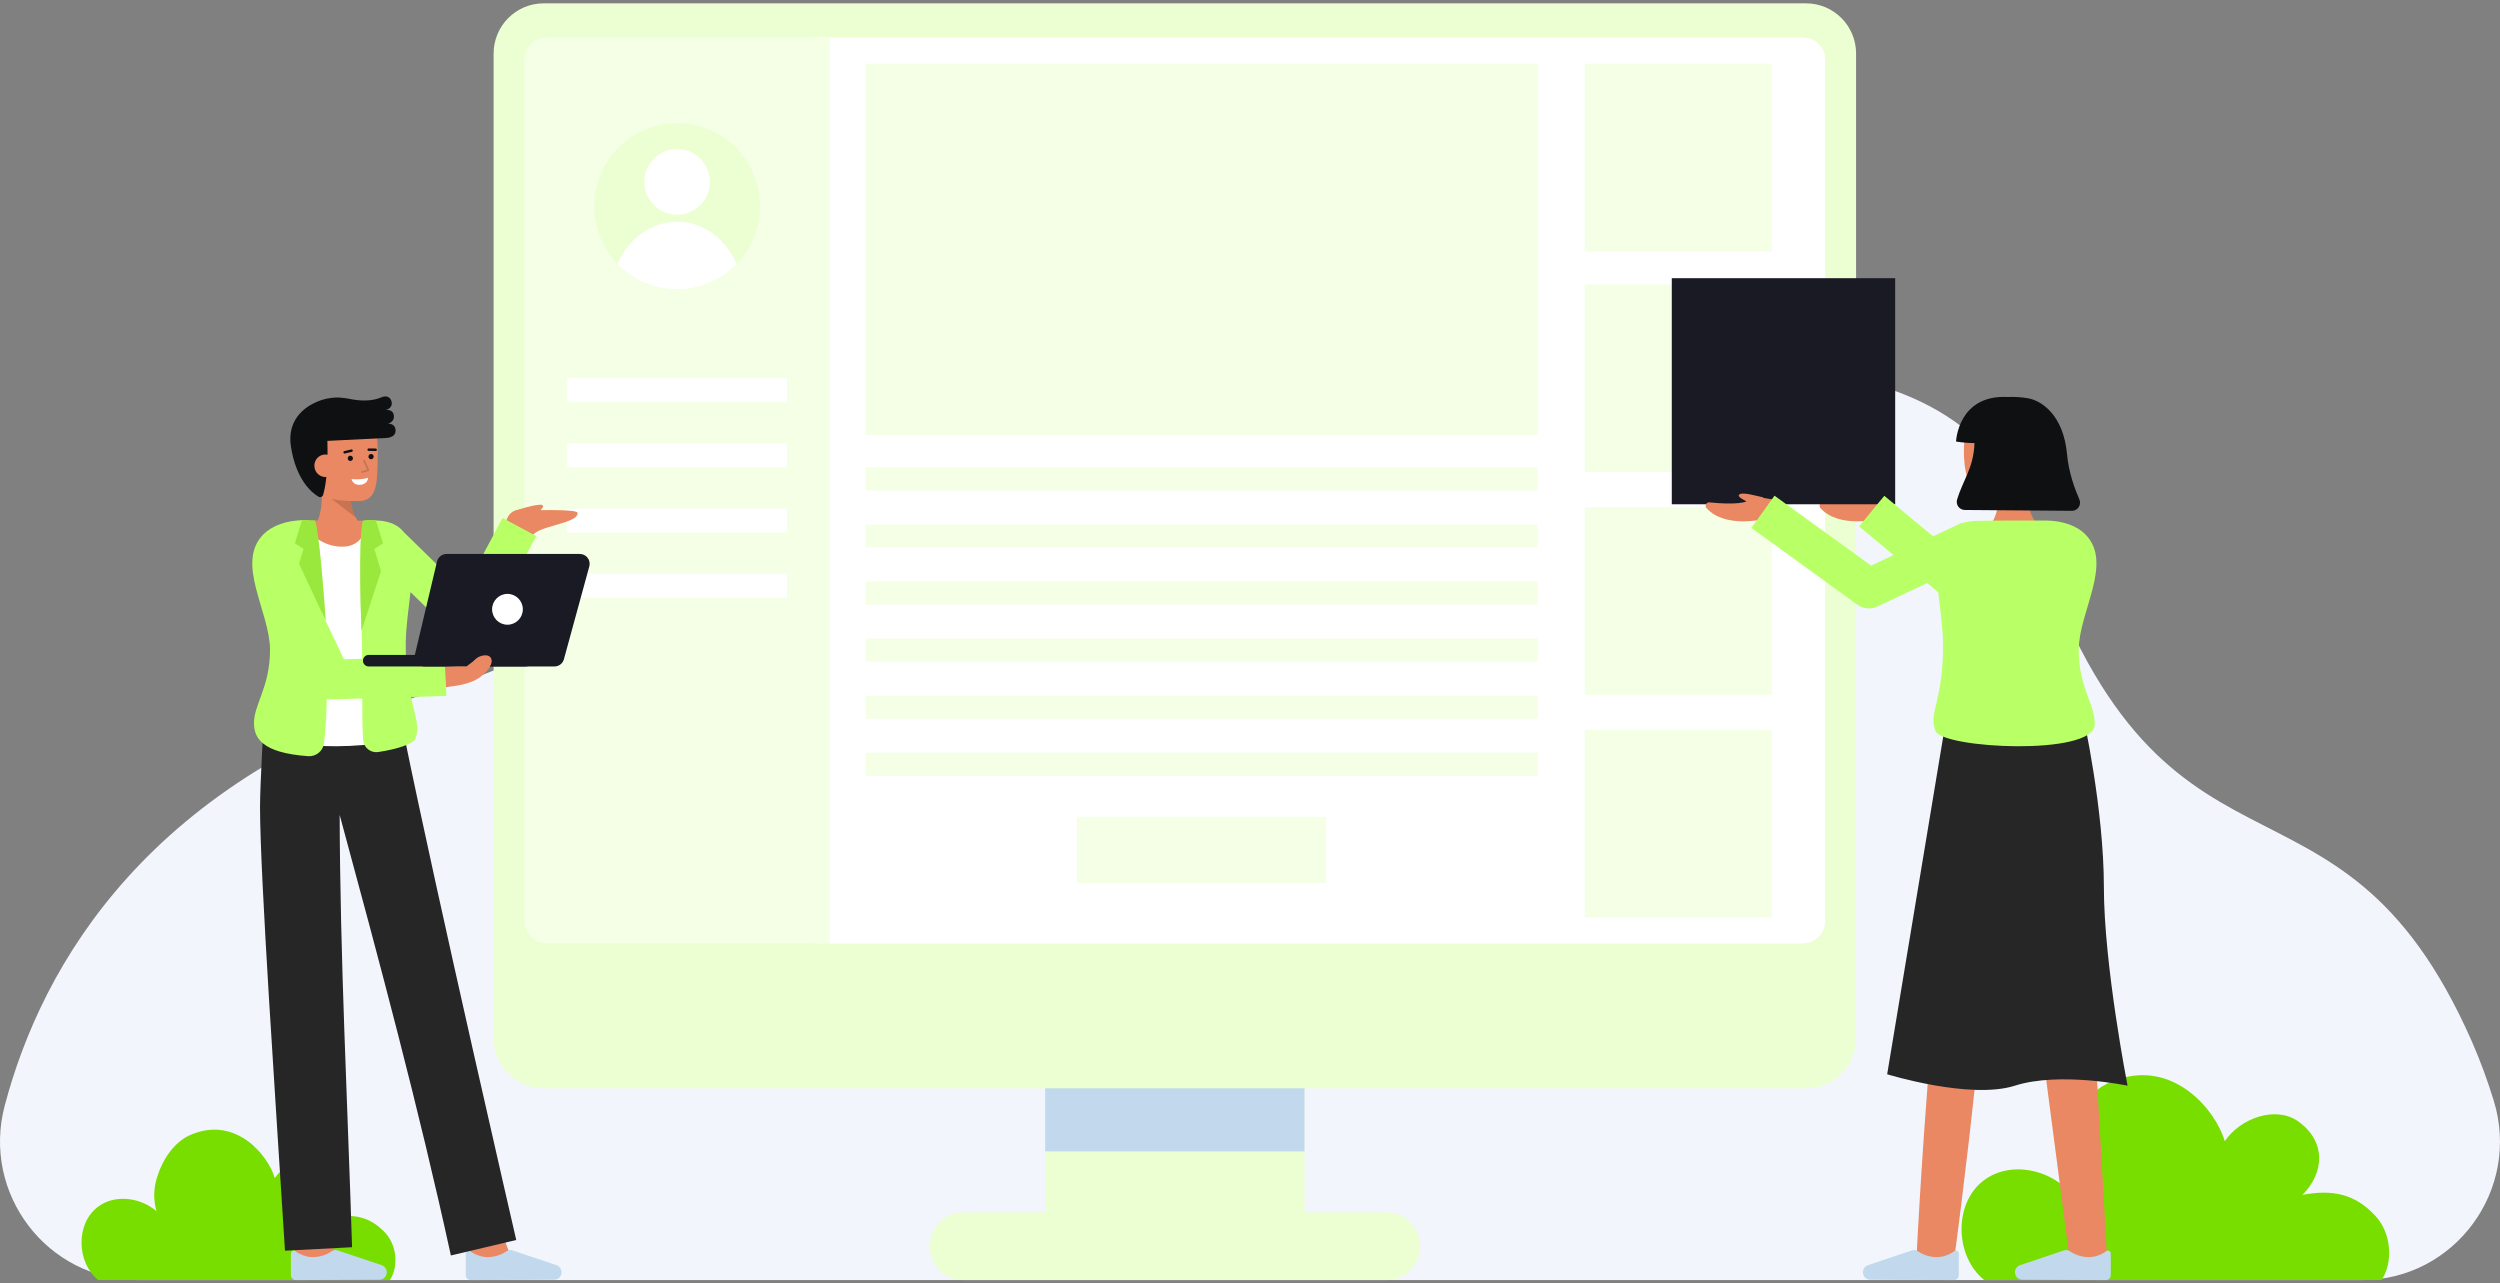 <svg width="374" height="192" viewBox="0 0 374 192" fill="none" xmlns="http://www.w3.org/2000/svg">
<rect x="0" y="0" width="374" height="192" fill="#808080" stroke="none"/>
<g clip-path="url(#clip0_1033_7581)">
<path d="M20.669 191.5C7.08 191.5 -2.783 178.576 0.707 165.399C6.277 144.359 22.234 116.15 66.838 102.77C126.079 85 122.758 13.373 170.075 13.373C217.392 13.373 217.641 49.748 231.747 53.447C245.853 57.147 293.145 46.161 303.709 78.588C323.236 138.529 349.447 109.633 369.787 155.792C371.051 158.685 372.146 161.649 373.067 164.67C377.165 178 367.215 191.5 353.312 191.5H20.669Z" fill="#F3F5FD"/>
<path d="M195.156 141.267H156.359V185.329H195.156V141.267Z" fill="#EBFFD2"/>
<path d="M195.156 141.267H156.359V172.249H195.156V141.267Z" fill="#C1D8ED"/>
<path d="M270.183 0.5H81.332C77.196 0.5 73.844 3.864 73.844 8.013V155.306C73.844 159.455 77.196 162.819 81.332 162.819H270.183C274.318 162.819 277.671 159.455 277.671 155.306V8.013C277.671 3.864 274.318 0.5 270.183 0.5Z" fill="#EBFFD2"/>
<path d="M269.717 5.625H81.796C79.968 5.625 78.486 7.111 78.486 8.946V137.796C78.486 139.631 79.968 141.117 81.796 141.117H269.717C271.545 141.117 273.027 139.631 273.027 137.796V8.946C273.027 7.111 271.545 5.625 269.717 5.625Z" fill="white"/>
<path d="M273.027 8.945V137.797C273.027 138.678 272.678 139.522 272.057 140.145C271.436 140.768 270.594 141.118 269.716 141.118H121.793V5.623H269.716C270.15 5.622 270.581 5.708 270.983 5.875C271.385 6.042 271.75 6.287 272.057 6.596C272.365 6.904 272.609 7.27 272.775 7.673C272.941 8.077 273.027 8.509 273.027 8.945Z" fill="white"/>
<g opacity="0.57">
<path d="M265.05 9.544H237.078V37.608H265.05V9.544Z" fill="#EBFFD2"/>
</g>
<g opacity="0.57">
<path d="M265.05 42.55H237.078V70.614H265.05V42.55Z" fill="#EBFFD2"/>
</g>
<g opacity="0.57">
<path d="M265.05 75.863H237.078V103.927H265.05V75.863Z" fill="#EBFFD2"/>
</g>
<g opacity="0.57">
<path d="M265.05 109.176H237.078V137.24H265.05V109.176Z" fill="#EBFFD2"/>
</g>
<g opacity="0.57">
<path d="M124.102 5.623V141.118H81.797C81.362 141.118 80.931 141.032 80.53 140.865C80.128 140.698 79.763 140.454 79.456 140.145C79.148 139.837 78.905 139.471 78.738 139.068C78.572 138.665 78.486 138.233 78.486 137.797V8.945C78.486 8.509 78.572 8.077 78.738 7.674C78.904 7.271 79.148 6.904 79.456 6.596C79.763 6.287 80.128 6.042 80.53 5.875C80.931 5.708 81.362 5.623 81.797 5.623H124.102Z" fill="#EBFFD2"/>
</g>
<path d="M207.406 181.38H144.11C141.324 181.38 139.066 183.645 139.066 186.44C139.066 189.234 141.324 191.5 144.11 191.5H207.406C210.192 191.5 212.45 189.234 212.45 186.44C212.45 183.645 210.192 181.38 207.406 181.38Z" fill="#EBFFD2"/>
<path d="M113.677 30.852C113.677 33.309 112.951 35.712 111.59 37.755C110.229 39.798 108.295 41.391 106.032 42.331C103.769 43.272 101.279 43.518 98.877 43.038C96.474 42.559 94.268 41.376 92.535 39.638C90.803 37.9 89.624 35.686 89.146 33.276C88.668 30.866 88.914 28.367 89.851 26.097C90.788 23.826 92.376 21.886 94.412 20.52C96.449 19.155 98.843 18.426 101.293 18.426C102.92 18.421 104.533 18.739 106.038 19.362C107.543 19.985 108.91 20.9 110.061 22.055C111.212 23.209 112.124 24.581 112.745 26.091C113.365 27.601 113.682 29.219 113.677 30.852Z" fill="#EBFFD2"/>
<path d="M101.293 32.132C104.001 32.132 106.196 29.93 106.196 27.213C106.196 24.497 104.001 22.294 101.293 22.294C98.585 22.294 96.391 24.497 96.391 27.213C96.391 29.93 98.585 32.132 101.293 32.132Z" fill="white"/>
<path d="M110.217 39.467C109.061 40.672 107.676 41.63 106.142 42.285C104.609 42.94 102.959 43.277 101.293 43.277C99.627 43.277 97.977 42.94 96.444 42.285C94.911 41.63 93.525 40.672 92.369 39.467C94.039 35.723 97.41 33.165 101.293 33.165C105.176 33.165 108.547 35.723 110.217 39.467Z" fill="white"/>
<path d="M117.73 56.581H84.857V60.165H117.73V56.581Z" fill="white"/>
<path d="M117.73 66.334H84.857V69.917H117.73V66.334Z" fill="white"/>
<path d="M117.73 76.085H84.857V79.668H117.73V76.085Z" fill="white"/>
<path d="M117.73 85.837H84.857V89.42H117.73V85.837Z" fill="white"/>
<g opacity="0.57">
<path d="M230.018 9.544H129.469V65.058H230.018V9.544Z" fill="#EBFFD2"/>
</g>
<g opacity="0.57">
<path d="M230.018 69.916H129.469V73.371H230.018V69.916Z" fill="#EBFFD2"/>
</g>
<g opacity="0.57">
<path d="M230.018 112.61H129.469V116.065H230.018V112.61Z" fill="#EBFFD2"/>
</g>
<g opacity="0.57">
<path d="M230.018 78.455H129.469V81.91H230.018V78.455Z" fill="#EBFFD2"/>
</g>
<g opacity="0.57">
<path d="M230.018 86.994H129.469V90.449H230.018V86.994Z" fill="#EBFFD2"/>
</g>
<g opacity="0.57">
<path d="M230.018 95.533H129.469V98.987H230.018V95.533Z" fill="#EBFFD2"/>
</g>
<g opacity="0.57">
<path d="M230.018 104.072H129.469V107.526H230.018V104.072Z" fill="#EBFFD2"/>
</g>
<g opacity="0.57">
<path d="M198.384 122.196H161.102V132.105H198.384V122.196Z" fill="#EBFFD2"/>
</g>
<path d="M58.33 191.5H14.694C11.492 188.937 11.271 183.162 14.589 180.584C17.147 178.597 21.013 179.128 23.416 181.195C22.967 179.656 22.958 178.022 23.39 176.478C24.172 173.699 25.909 170.874 28.562 169.749C35.331 166.884 40.142 172.888 41.105 176.245C42.838 173.688 46.716 172.337 49.149 174.058C52.232 176.238 52.093 179.675 49.633 182.143C52.91 181.53 55.377 182.003 57.65 184.45C59.381 186.313 59.646 189.487 58.33 191.5Z" fill="#78DE00"/>
<path d="M356.288 191.5H296.848C292.488 188.009 292.187 180.143 296.707 176.63C300.19 173.923 305.456 174.647 308.73 177.463C308.119 175.367 308.107 173.14 308.696 171.037C309.76 167.25 312.127 163.403 315.74 161.871C324.961 157.967 331.514 166.146 332.827 170.72C335.188 167.236 340.469 165.395 343.784 167.741C347.983 170.711 347.794 175.393 344.444 178.753C348.907 177.918 352.268 178.563 355.364 181.896C357.72 184.434 358.08 188.758 356.288 191.5Z" fill="#78DE00"/>
<path d="M46.445 79.381C46.445 79.381 48.545 78.264 48.077 72.526L52.415 71.719C52.415 71.719 51.926 76.863 54.123 78.496L46.445 79.381Z" fill="#E98862"/>
<g opacity="0.15">
<path d="M53.233 77.421L49.629 74.654L52.46 74.624C52.542 75.597 52.804 76.545 53.233 77.421Z" fill="black"/>
</g>
<path d="M45.614 70.301C45.915 72.042 46.861 73.69 48.392 74.252C50.209 74.92 51.554 74.965 53.649 74.965C56.508 74.965 56.413 71.974 56.494 68.96C56.575 65.934 56.334 62.688 55.205 61.633C52.95 59.528 46.331 60.861 45.526 64.382C45.109 66.203 45.329 68.644 45.614 70.301Z" fill="#E98862"/>
<path d="M58.026 63.383C58.026 63.383 59.197 63.121 58.876 61.95C58.663 61.173 57.672 61.345 57.672 61.345C57.672 61.345 58.611 61.173 58.611 60.35C58.611 59.832 58.214 58.954 57.016 59.456C55.611 60.045 54.009 59.969 52.79 59.764C52.101 59.612 51.401 59.513 50.697 59.467H50.693C49.884 59.453 49.077 59.561 48.3 59.788C46.121 60.442 42.825 62.401 43.526 66.844C44.308 71.801 46.627 73.697 47.647 74.306C47.707 74.342 47.775 74.364 47.845 74.371C47.915 74.377 47.986 74.367 48.052 74.342C48.118 74.317 48.177 74.277 48.225 74.226C48.274 74.174 48.31 74.112 48.331 74.045C48.62 73.116 49.118 70.778 48.979 65.957C55.674 65.627 57.6 65.527 57.6 65.527C57.6 65.527 59.176 65.587 59.176 64.431C59.176 63.276 58.026 63.383 58.026 63.383Z" fill="#0F1011"/>
<path d="M52.409 68.96C52.627 68.96 52.803 68.783 52.803 68.565C52.803 68.347 52.627 68.17 52.409 68.17C52.192 68.17 52.016 68.347 52.016 68.565C52.016 68.783 52.192 68.96 52.409 68.96Z" fill="#0F1011"/>
<path d="M55.513 68.705C55.73 68.705 55.906 68.528 55.906 68.31C55.906 68.092 55.73 67.915 55.513 67.915C55.295 67.915 55.119 68.092 55.119 68.31C55.119 68.528 55.295 68.705 55.513 68.705Z" fill="#0F1011"/>
<path d="M56.195 67.469H56.192L55.149 67.455C55.125 67.455 55.101 67.45 55.079 67.44C55.056 67.431 55.036 67.417 55.019 67.399C55.002 67.382 54.989 67.361 54.98 67.339C54.971 67.316 54.967 67.292 54.967 67.268C54.969 67.219 54.989 67.173 55.024 67.139C55.059 67.105 55.105 67.085 55.154 67.085L56.197 67.098C56.246 67.098 56.293 67.118 56.327 67.153C56.361 67.188 56.381 67.235 56.38 67.284C56.38 67.333 56.36 67.38 56.325 67.415C56.291 67.45 56.243 67.469 56.194 67.469H56.195Z" fill="#0F1011"/>
<path d="M51.559 67.85C51.513 67.851 51.469 67.834 51.435 67.804C51.401 67.773 51.38 67.732 51.374 67.686C51.369 67.641 51.38 67.596 51.407 67.558C51.433 67.521 51.471 67.495 51.516 67.484L52.544 67.236C52.568 67.23 52.592 67.229 52.616 67.233C52.641 67.236 52.664 67.244 52.685 67.257C52.706 67.27 52.724 67.287 52.739 67.306C52.753 67.326 52.763 67.349 52.769 67.373C52.775 67.397 52.776 67.421 52.772 67.445C52.768 67.47 52.759 67.493 52.746 67.514C52.734 67.535 52.717 67.553 52.697 67.567C52.677 67.581 52.654 67.591 52.63 67.597L51.602 67.845C51.588 67.849 51.573 67.85 51.559 67.85Z" fill="#0F1011"/>
<path d="M50.363 69.532C50.384 69.753 50.361 69.975 50.295 70.187C50.23 70.399 50.123 70.596 49.981 70.766C49.84 70.936 49.665 71.076 49.469 71.178C49.273 71.28 49.058 71.342 48.838 71.36C48.617 71.378 48.396 71.352 48.185 71.283C47.975 71.215 47.781 71.105 47.613 70.96C47.446 70.815 47.309 70.639 47.21 70.44C47.111 70.242 47.052 70.026 47.037 69.804C47.016 69.585 47.038 69.363 47.104 69.152C47.169 68.941 47.276 68.745 47.419 68.577C47.561 68.408 47.736 68.27 47.933 68.171C48.129 68.072 48.344 68.013 48.564 67.999C49.753 67.962 50.287 68.61 50.363 69.532Z" fill="#E98862"/>
<g opacity="0.15">
<path d="M54.155 70.755C54.123 70.755 54.091 70.744 54.067 70.722C54.042 70.701 54.026 70.672 54.021 70.639C54.016 70.607 54.023 70.574 54.04 70.547C54.058 70.519 54.084 70.499 54.115 70.489L54.916 70.242L54.356 68.992C54.349 68.975 54.344 68.958 54.344 68.94C54.343 68.922 54.346 68.904 54.353 68.887C54.359 68.871 54.368 68.855 54.381 68.842C54.393 68.829 54.408 68.819 54.424 68.811C54.44 68.804 54.458 68.8 54.475 68.799C54.493 68.799 54.511 68.802 54.528 68.808C54.544 68.814 54.56 68.824 54.573 68.836C54.586 68.849 54.596 68.863 54.603 68.88L55.227 70.271C55.234 70.289 55.239 70.308 55.239 70.327C55.239 70.347 55.234 70.366 55.226 70.383C55.218 70.401 55.207 70.417 55.193 70.429C55.178 70.442 55.161 70.452 55.143 70.457L54.195 70.749C54.182 70.753 54.169 70.755 54.155 70.755Z" fill="black"/>
</g>
<path d="M52.592 71.675C52.592 71.675 54.044 71.829 55.063 71.472C55.063 71.472 55.055 72.432 53.906 72.526C52.756 72.621 52.592 71.675 52.592 71.675Z" fill="white"/>
<path d="M75.461 79.401C75.461 79.401 75.502 76.128 77.833 76.298C79.304 76.406 86.294 76.08 86.398 76.719C86.655 78.299 80.262 78.686 79.682 80.159L75.461 79.401Z" fill="#E98862"/>
<path d="M77.008 76.403C77.008 76.403 80.253 75.342 81.051 75.531C81.757 75.7 80.285 76.853 80.285 76.853L77.008 76.403Z" fill="#E98862"/>
<path d="M74.152 181.996L68.822 184.033L71.107 190.052L76.437 188.016L74.152 181.996Z" fill="#E98862"/>
<path d="M82.9 191.449C83.053 191.448 83.205 191.416 83.345 191.354C83.486 191.292 83.612 191.201 83.715 191.088C83.819 190.975 83.899 190.841 83.949 190.696C83.999 190.55 84.019 190.396 84.007 190.243C83.99 190.03 83.914 189.827 83.786 189.656C83.658 189.486 83.484 189.356 83.285 189.281L76.647 187.05C76.518 187.008 76.382 186.993 76.247 187.008C76.112 187.023 75.983 187.067 75.867 187.137C74.954 187.773 73.862 188.097 72.752 188.064C71.887 188.002 71.057 187.698 70.356 187.186C70.295 187.135 70.22 187.103 70.141 187.093C70.062 187.084 69.982 187.097 69.91 187.131C69.838 187.165 69.777 187.219 69.735 187.287C69.692 187.355 69.67 187.433 69.67 187.513V190.77C69.67 190.866 69.689 190.961 69.726 191.05C69.762 191.138 69.816 191.219 69.884 191.287C69.952 191.355 70.032 191.408 70.121 191.445C70.21 191.481 70.305 191.5 70.4 191.499L82.9 191.449Z" fill="#C1D8ED"/>
<path d="M49.819 189.236L44.115 189.217C44.115 189.217 44.134 183.308 44.134 182.785H49.838C49.838 183.31 49.819 189.236 49.819 189.236Z" fill="#E98862"/>
<path d="M60.438 109.894L60.365 109.915L60.153 108.463L39.492 107.182C39.492 107.182 38.9 117.335 38.9 120.725C38.9 131.035 41.244 164.984 42.634 187.103L52.669 186.587C52.002 165.038 50.877 143.461 50.814 121.908C56.731 143.715 62.636 165.735 67.451 187.818L77.23 185.502C77.23 185.502 65.412 134.314 60.438 109.894Z" fill="#262626"/>
<path d="M56.752 191.449C56.905 191.448 57.056 191.416 57.197 191.354C57.337 191.292 57.463 191.201 57.567 191.088C57.671 190.975 57.75 190.841 57.8 190.696C57.851 190.55 57.87 190.396 57.858 190.243C57.842 190.03 57.765 189.827 57.637 189.656C57.509 189.486 57.336 189.356 57.137 189.281L50.498 187.05C50.37 187.008 50.233 186.993 50.099 187.008C49.964 187.023 49.834 187.067 49.718 187.137C48.805 187.773 47.714 188.097 46.603 188.064C45.739 188.002 44.909 187.698 44.208 187.186C44.147 187.135 44.072 187.103 43.993 187.093C43.914 187.084 43.833 187.097 43.761 187.131C43.69 187.165 43.629 187.219 43.586 187.287C43.544 187.355 43.521 187.433 43.522 187.513V190.77C43.522 190.866 43.54 190.961 43.577 191.05C43.614 191.138 43.668 191.219 43.736 191.287C43.803 191.355 43.884 191.408 43.972 191.445C44.061 191.481 44.156 191.5 44.252 191.499L56.752 191.449Z" fill="#C1D8ED"/>
<path d="M61.803 109.375C60.665 111.999 39.715 113.089 39.416 108.473C39.226 105.536 41.785 102.972 41.785 97.247C41.785 91.522 36.523 85.593 40.801 81.301C42.042 80.056 42.808 77.87 45.42 77.868C45.616 79.396 54.866 79.402 54.937 77.903C55.29 77.909 55.564 77.914 55.736 77.922C64.747 78.312 59.938 88.601 59.851 96.16C59.745 105.004 62.976 106.672 61.803 109.375Z" fill="white"/>
<path d="M54.936 77.903C54.866 79.401 54.054 81.606 51.547 81.772C48.206 81.993 45.615 79.396 45.42 77.867H45.428C48.717 77.867 53.019 77.873 54.936 77.903Z" fill="#E98862"/>
<path d="M75.187 77.489L69.373 88.38L60.421 79.618C59.614 78.589 58.34 77.948 56.394 77.862C56.245 77.856 54.718 77.808 54.628 77.898C54.082 78.446 53.781 88.096 54.053 93.457C54.349 99.261 54.044 106.509 54.32 110.676C54.338 110.95 54.412 111.217 54.538 111.46C54.664 111.703 54.839 111.917 55.051 112.089C55.264 112.261 55.51 112.387 55.774 112.459C56.038 112.53 56.313 112.546 56.583 112.506C59.512 112.057 61.795 111.291 62.128 110.524C63.301 107.821 60.594 105.003 60.7 96.158C60.727 93.777 61.13 91.117 61.41 88.579L68.106 95.132C68.422 95.442 68.806 95.674 69.227 95.809C69.648 95.944 70.095 95.979 70.532 95.912C70.969 95.844 71.384 95.675 71.745 95.419C72.106 95.163 72.402 94.826 72.611 94.435L80.215 80.189L75.187 77.489Z" fill="#B9FF66"/>
<path d="M66.593 98.168L51.457 98.631L48.213 91.821C47.69 86.605 46.997 82.159 46.679 79.826C46.272 77.666 46.489 77.819 45.467 77.819C42.854 77.821 40.663 78.673 39.422 79.919C35.145 84.21 40.395 91.524 40.395 97.246C40.395 102.968 37.814 105.535 38.005 108.472C38.122 110.307 39.056 112.628 46.105 113.125C46.675 113.166 47.239 112.985 47.681 112.62C48.122 112.254 48.407 111.733 48.477 111.164C48.728 108.961 48.86 106.746 48.872 104.529C49.115 104.594 49.365 104.628 49.617 104.629C49.647 104.629 49.677 104.629 49.707 104.629L66.774 104.107L66.593 98.168Z" fill="#B9FF66"/>
<path d="M44.746 84.336L45.419 82.12L44.121 81.267L45.188 77.826C45.841 77.799 46.495 77.813 47.147 77.867C47.788 80.017 48.477 89.249 48.727 92.854L44.746 84.336Z" fill="#7AE100"/>
<path d="M55.99 82.12L56.995 85.426L54.092 94.303C54.092 94.303 53.513 80.891 54.282 77.886C54.553 77.849 54.825 77.829 55.099 77.824C55.657 77.816 56.23 77.855 56.23 77.855L57.289 81.267L55.99 82.12Z" fill="#7AE100"/>
<g opacity="0.24">
<path d="M44.746 84.336L45.419 82.12L44.121 81.267L45.188 77.826C45.841 77.799 46.495 77.813 47.147 77.867C47.788 80.017 48.477 89.249 48.727 92.854L44.746 84.336Z" fill="white"/>
</g>
<g opacity="0.24">
<path d="M55.99 82.12L56.995 85.426L54.092 94.303C54.092 94.303 53.513 80.891 54.282 77.886C54.553 77.849 54.825 77.829 55.099 77.824C55.657 77.816 56.23 77.855 56.23 77.855L57.289 81.267L55.99 82.12Z" fill="white"/>
</g>
<path d="M65.377 84.003L62.079 97.892C62.028 98.108 62.026 98.333 62.074 98.55C62.121 98.767 62.218 98.97 62.355 99.144C62.492 99.319 62.667 99.46 62.866 99.556C63.065 99.653 63.284 99.704 63.505 99.704H82.947C83.268 99.704 83.58 99.598 83.836 99.402C84.091 99.207 84.276 98.933 84.361 98.622L88.16 84.733C88.22 84.515 88.229 84.285 88.186 84.063C88.142 83.841 88.049 83.632 87.912 83.452C87.775 83.272 87.598 83.126 87.396 83.025C87.194 82.925 86.971 82.873 86.745 82.873H66.803C66.474 82.873 66.153 82.985 65.895 83.189C65.636 83.394 65.453 83.681 65.377 84.003Z" fill="#191A23"/>
<path d="M78.656 97.975H55.158C54.683 97.975 54.297 98.362 54.297 98.839C54.297 99.316 54.683 99.703 55.158 99.703H78.656C79.132 99.703 79.518 99.316 79.518 98.839C79.518 98.362 79.132 97.975 78.656 97.975Z" fill="#191A23"/>
<path d="M75.916 93.458C77.186 93.458 78.216 92.425 78.216 91.151C78.216 89.877 77.186 88.844 75.916 88.844C74.647 88.844 73.617 89.877 73.617 91.151C73.617 92.425 74.647 93.458 75.916 93.458Z" fill="white"/>
<path d="M71.488 101.527C70.269 102.281 68.381 102.638 66.735 102.769L66.643 99.761C67.417 99.739 68.606 99.657 69.771 99.704C70.298 99.273 70.601 99.145 71.141 98.603C71.717 98.026 73.226 97.679 73.511 98.603C73.796 99.527 72.558 100.862 71.488 101.527Z" fill="#E98862"/>
<path d="M299.977 111.954C298.085 137.857 295.656 163.766 292.197 189.509L286.664 188.994C287.977 163.054 290.333 137.137 293.216 111.326L299.977 111.954Z" fill="#E98862"/>
<path d="M311.486 117.837C312.24 137.87 314.141 168.249 315.238 188.524L309.708 189.052C307.089 168.627 302.97 138.622 300.725 118.431L311.486 117.837Z" fill="#E98862"/>
<path d="M302.542 191.449C302.389 191.448 302.237 191.416 302.097 191.354C301.956 191.292 301.83 191.201 301.726 191.088C301.623 190.975 301.543 190.841 301.493 190.696C301.443 190.55 301.423 190.396 301.435 190.243C301.452 190.03 301.528 189.827 301.656 189.656C301.784 189.486 301.958 189.356 302.157 189.281L308.795 187.05C308.924 187.008 309.06 186.993 309.195 187.008C309.33 187.023 309.459 187.067 309.575 187.137C310.488 187.773 311.58 188.097 312.69 188.064C313.555 188.002 314.385 187.698 315.085 187.186C315.147 187.135 315.222 187.103 315.301 187.093C315.38 187.084 315.46 187.097 315.532 187.131C315.604 187.165 315.665 187.219 315.707 187.287C315.75 187.355 315.772 187.433 315.772 187.513V190.77C315.772 190.866 315.753 190.961 315.716 191.05C315.68 191.138 315.626 191.219 315.558 191.287C315.49 191.355 315.41 191.408 315.321 191.445C315.232 191.481 315.137 191.5 315.042 191.499L302.542 191.449Z" fill="#C1D8ED"/>
<path d="M279.802 191.449C279.648 191.448 279.497 191.416 279.357 191.354C279.216 191.292 279.09 191.201 278.986 191.088C278.882 190.975 278.803 190.841 278.753 190.696C278.703 190.55 278.683 190.396 278.695 190.243C278.711 190.03 278.788 189.827 278.916 189.656C279.044 189.486 279.218 189.356 279.417 189.281L286.055 187.05C286.184 187.008 286.32 186.993 286.455 187.008C286.589 187.023 286.719 187.067 286.835 187.137C287.748 187.773 288.84 188.097 289.95 188.064C290.815 188.002 291.645 187.698 292.345 187.186C292.407 187.135 292.482 187.103 292.561 187.093C292.64 187.084 292.72 187.097 292.792 187.131C292.864 187.165 292.925 187.219 292.967 187.287C293.01 187.355 293.032 187.433 293.032 187.513V190.77C293.032 190.866 293.013 190.961 292.976 191.05C292.939 191.138 292.886 191.219 292.818 191.287C292.75 191.355 292.669 191.408 292.581 191.445C292.492 191.481 292.397 191.5 292.301 191.499L279.802 191.449Z" fill="#C1D8ED"/>
<path d="M311.655 107.184C311.655 107.184 314.74 121.045 314.74 132.703C314.74 144.361 318.283 162.416 318.283 162.416C318.283 162.416 308.103 160.283 301.432 162.416C294.761 164.548 282.32 160.71 282.32 160.71L290.993 108.463L311.655 107.184Z" fill="#262626"/>
<path d="M280.87 74.414L280.744 74.468L282.324 74.724L280.773 77.694C280.773 77.694 275.023 79.044 272.332 76.007C272.264 75.929 272.22 75.833 272.207 75.731C272.194 75.628 272.212 75.524 272.259 75.431C272.306 75.339 272.38 75.264 272.47 75.214C272.561 75.165 272.664 75.144 272.767 75.154C274.317 75.312 277.083 75.499 278.328 75.007C277.78 74.737 277.054 74.324 277.168 74.077C277.468 73.429 280.071 74.284 280.87 74.414Z" fill="#E98862"/>
<path d="M283.519 41.618H250.1V75.439H283.519V41.618Z" fill="#191A23"/>
<path d="M263.827 74.414L263.701 74.468L265.281 74.724L263.73 77.694C263.73 77.694 257.98 79.044 255.289 76.007C255.221 75.929 255.177 75.833 255.164 75.731C255.151 75.628 255.169 75.524 255.216 75.431C255.263 75.339 255.337 75.264 255.427 75.214C255.518 75.165 255.621 75.144 255.724 75.154C257.275 75.312 260.04 75.499 261.285 75.007C260.737 74.737 260.011 74.324 260.125 74.077C260.425 73.429 263.028 74.284 263.827 74.414Z" fill="#E98862"/>
<path d="M305.31 78.84C305.31 78.84 303.126 77.898 303.126 72.142L298.736 71.693C298.736 71.693 299.641 76.78 297.586 78.587L305.31 78.84Z" fill="#E98862"/>
<path d="M305.399 69.722C305.241 71.481 304.432 73.202 302.952 73.888C301.344 74.687 299.565 75.079 297.771 75.029C293.005 75.029 293.059 64.152 295.135 61.868C297.211 59.584 303.916 60.371 305.005 63.814C305.568 65.597 305.549 68.047 305.399 69.722Z" fill="#E98862"/>
<path d="M295.386 66.287C294.461 66.28 293.538 66.202 292.625 66.054C292.625 66.054 292.904 58.99 300.381 59.393C301.352 59.349 302.325 59.406 303.284 59.565C305.531 59.91 308.717 62.216 309.232 67.985C309.467 70.632 310.377 73.127 311.071 74.706C311.153 74.891 311.187 75.094 311.171 75.297C311.155 75.499 311.089 75.694 310.979 75.864C310.869 76.034 310.718 76.174 310.54 76.271C310.363 76.368 310.164 76.419 309.961 76.419L293.943 76.292C293.754 76.292 293.567 76.248 293.398 76.162C293.228 76.077 293.081 75.953 292.968 75.801C292.855 75.648 292.779 75.471 292.747 75.284C292.714 75.097 292.726 74.904 292.781 74.722C293.651 71.827 295.245 70.052 295.386 66.287Z" fill="#0F1011"/>
<path d="M311.948 79.918C310.708 78.673 308.559 77.867 305.942 77.867C302.047 77.867 296.726 77.876 295.635 77.922C294.926 77.944 294.223 78.054 293.54 78.249L293.513 78.194L292.989 78.442C292.802 78.517 292.62 78.604 292.443 78.7L289.19 80.237L281.894 74.173L278.116 78.748L283.271 83.032L279.917 84.616L265.467 74.155L262.002 78.973L277.867 90.459C278.295 90.769 278.799 90.959 279.326 91.008C279.852 91.057 280.382 90.963 280.86 90.737L288.308 87.22L289.961 88.593C290.231 91.123 290.643 93.775 290.67 96.157C290.775 105.004 288.394 106.67 289.567 109.375C290.706 111.998 313.066 113.089 313.365 108.472C313.555 105.535 310.975 102.97 310.975 97.246C310.975 91.523 316.228 84.21 311.948 79.918Z" fill="#B9FF66"/>
</g>
<defs>
<clipPath id="clip0_1033_7581">
<rect width="374" height="191" fill="white" transform="translate(0 0.5)"/>
</clipPath>
</defs>
</svg>
